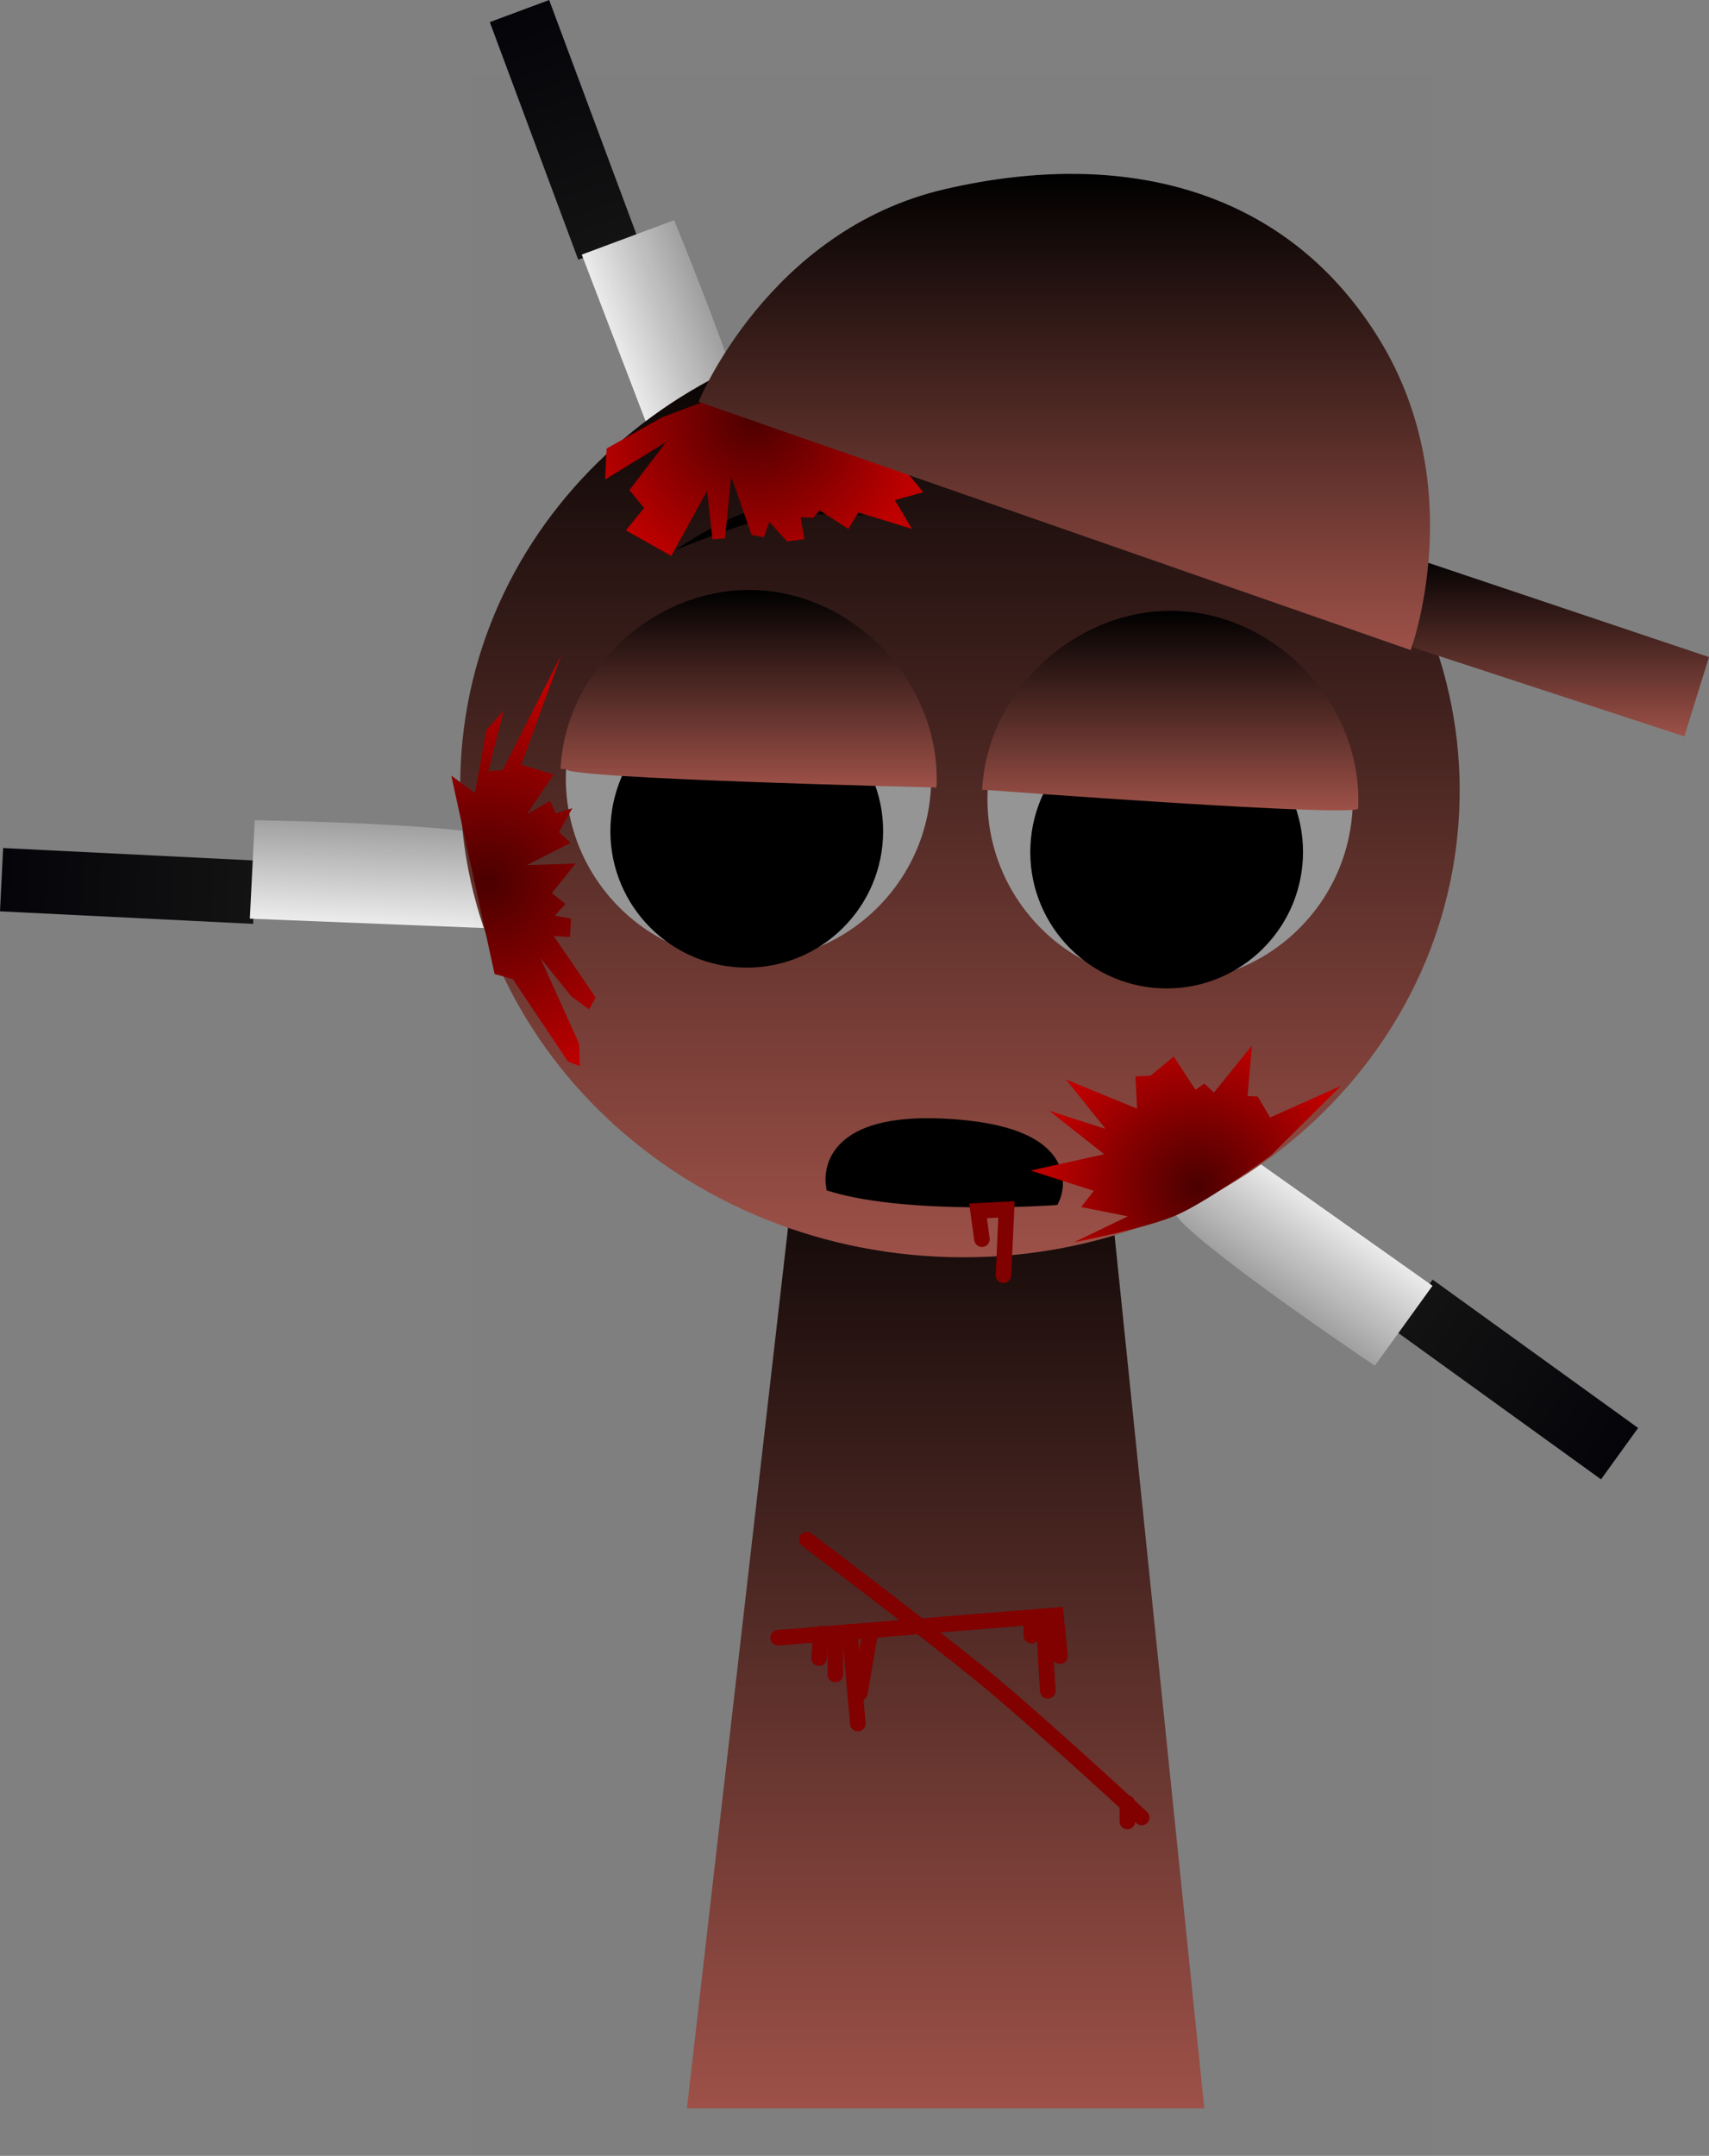 <svg version="1.1" xmlns="http://www.w3.org/2000/svg" xmlns:xlink="http://www.w3.org/1999/xlink" width="219.658" height="277.015" viewBox="0,0,219.658,277.015"><rect x="0" y="0" width="219.658" height="277.015" fill="#808080" stroke="none"/><defs><linearGradient x1="118.661" y1="149.631" x2="151.195" y2="151.243" gradientUnits="userSpaceOnUse" id="color-1"><stop offset="0" stop-color="#050409"/><stop offset="1" stop-color="#131313"/></linearGradient><linearGradient x1="174.023" y1="155.799" x2="174.65" y2="143.147" gradientUnits="userSpaceOnUse" id="color-2"><stop offset="0" stop-color="#ededed"/><stop offset="1" stop-color="#a1a1a1"/></linearGradient><linearGradient x1="185.227" y1="38.018" x2="196.598" y2="68.543" gradientUnits="userSpaceOnUse" id="color-3"><stop offset="0" stop-color="#050409"/><stop offset="1" stop-color="#131313"/></linearGradient><linearGradient x1="201.431" y1="91.314" x2="213.302" y2="86.892" gradientUnits="userSpaceOnUse" id="color-4"><stop offset="0" stop-color="#ededed"/><stop offset="1" stop-color="#a1a1a1"/></linearGradient><linearGradient x1="326.625" y1="223.382" x2="300.212" y2="204.319" gradientUnits="userSpaceOnUse" id="color-5"><stop offset="0" stop-color="#050409"/><stop offset="1" stop-color="#131313"/></linearGradient><linearGradient x1="283.542" y1="188.071" x2="276.129" y2="198.343" gradientUnits="userSpaceOnUse" id="color-6"><stop offset="0" stop-color="#ededed"/><stop offset="1" stop-color="#a1a1a1"/></linearGradient><linearGradient x1="240" y1="175.5" x2="240" y2="307.5" gradientUnits="userSpaceOnUse" id="color-7"><stop offset="0" stop-color="#000000"/><stop offset="1" stop-color="#9d5148"/></linearGradient><linearGradient x1="241.844" y1="77.533" x2="241.844" y2="198.152" gradientUnits="userSpaceOnUse" id="color-8"><stop offset="0" stop-color="#000000"/><stop offset="1" stop-color="#9d5148"/></linearGradient><linearGradient x1="214.681" y1="112.404" x2="214.681" y2="137.789" gradientUnits="userSpaceOnUse" id="color-9"><stop offset="0" stop-color="#000000"/><stop offset="1" stop-color="#9d5148"/></linearGradient><linearGradient x1="268.873" y1="115.09" x2="268.873" y2="140.727" gradientUnits="userSpaceOnUse" id="color-10"><stop offset="0" stop-color="#000000"/><stop offset="1" stop-color="#9d5148"/></linearGradient><radialGradient cx="272.325" cy="189.022" r="19.63" gradientUnits="userSpaceOnUse" id="color-11"><stop offset="0" stop-color="#4a0000"/><stop offset="1" stop-color="#be0000"/></radialGradient><radialGradient cx="181.156" cy="149.88" r="26.375" gradientUnits="userSpaceOnUse" id="color-12"><stop offset="0" stop-color="#4a0000"/><stop offset="1" stop-color="#be0000"/></radialGradient><radialGradient cx="215.426" cy="89.977" r="21.655" gradientUnits="userSpaceOnUse" id="color-13"><stop offset="0" stop-color="#4a0000"/><stop offset="1" stop-color="#be0000"/></radialGradient><linearGradient x1="318.824" y1="108.071" x2="318.824" y2="131.217" gradientUnits="userSpaceOnUse" id="color-14"><stop offset="0" stop-color="#000000"/><stop offset="1" stop-color="#9d5148"/></linearGradient><linearGradient x1="255.255" y1="58.94" x2="255.255" y2="120.129" gradientUnits="userSpaceOnUse" id="color-15"><stop offset="0" stop-color="#000000"/><stop offset="1" stop-color="#9d5148"/></linearGradient></defs><g transform="translate(-118.46,-36.597)"><g data-paper-data="{&quot;isPaintingLayer&quot;:true}" fill-rule="nonzero" stroke-linejoin="miter" stroke-miterlimit="10" stroke-dasharray="" stroke-dashoffset="0" style="mix-blend-mode: normal"><g stroke="none" stroke-width="0" stroke-linecap="butt"><path d="M118.46,153.697l0.403,-8.133l32.534,1.613l-0.403,8.133z" fill="url(#color-1)"/><path d="M181.708,143.881c7.572,1.48 16.785,12.678 16.785,12.678l-47.919,-1.922l0.627,-12.652c0,0 22.575,0.346 30.507,1.897z" data-paper-data="{&quot;index&quot;:null}" fill="url(#color-2)"/></g><g stroke="none" stroke-width="0" stroke-linecap="butt"><path d="M181.412,39.44l7.631,-2.843l11.37,30.525l-7.631,2.843z" fill="url(#color-3)"/><path d="M215.415,93.666c1.631,7.541 -5.016,20.428 -5.016,20.428l-17.163,-44.781l11.871,-4.422c0,0 8.6,20.875 10.309,28.775z" data-paper-data="{&quot;index&quot;:null}" fill="url(#color-4)"/></g><g stroke="none" stroke-width="0" stroke-linecap="butt"><path d="M329.007,220.081l-4.766,6.603l-26.413,-19.063l4.766,-6.603z" fill="url(#color-5)"/><path d="M270.608,193.885c-5.546,-5.364 -7.179,-19.772 -7.179,-19.772l39.15,27.698l-7.413,10.272c0,0 -18.748,-12.579 -24.558,-18.198z" data-paper-data="{&quot;index&quot;:null}" fill="url(#color-6)"/></g><path d="M179.284,313.613v-267.225h123.182v267.225z" fill-opacity="0.01" fill="#000000" stroke="none" stroke-width="0" stroke-linecap="butt"/><path d="M206.75,307.5l15.143,-131.842l37.783,-0.158l13.574,132z" fill="url(#color-7)" stroke="#000000" stroke-width="0" stroke-linecap="butt"/><path d="M177.686,134.662c1.649,-33.261 31.71,-58.8 67.144,-57.044c35.434,1.757 62.822,30.144 61.173,63.405c-1.649,33.261 -31.71,58.8 -67.144,57.044c-35.434,-1.757 -62.822,-30.144 -61.173,-63.405z" fill="url(#color-8)" stroke="#000000" stroke-width="0" stroke-linecap="butt"/><path d="M191.215,135.429c0.642,-12.952 11.662,-22.931 24.614,-22.289c12.952,0.642 22.931,11.662 22.289,24.614c-0.642,12.952 -11.662,22.931 -24.614,22.289c-12.952,-0.642 -22.931,-11.662 -22.289,-24.614z" fill="#959595" stroke="#000000" stroke-width="0" stroke-linecap="butt"/><path d="M197.934,142.585c0.452,-9.117 8.209,-16.141 17.326,-15.689c9.117,0.452 16.141,8.209 15.689,17.326c-0.452,9.117 -8.209,16.141 -17.326,15.689c-9.117,-0.452 -16.141,-8.209 -15.689,-17.326z" fill="#000000" stroke="#000000" stroke-width="2" stroke-linecap="butt"/><path d="M239.678,181.327c17.957,0.853 14.038,9.144 14.038,9.144c0,0 -18.228,1.247 -28.118,-1.691c-0.188,-1.505 -0.216,-8.132 14.08,-7.453z" fill="#000000" stroke="#000000" stroke-width="2" stroke-linecap="round"/><path d="M267.696,162.73c-12.952,-0.642 -22.931,-11.662 -22.289,-24.614c0.642,-12.952 11.662,-22.931 24.614,-22.289c12.952,0.642 22.931,11.662 22.289,24.614c-0.642,12.952 -11.662,22.931 -24.614,22.289z" data-paper-data="{&quot;index&quot;:null}" fill="#959595" stroke="#000000" stroke-width="0" stroke-linecap="butt"/><path d="M267.591,162.586c-9.117,-0.452 -16.141,-8.209 -15.689,-17.326c0.452,-9.117 8.209,-16.141 17.326,-15.689c9.117,0.452 16.141,8.209 15.689,17.326c-0.452,9.117 -8.209,16.141 -17.326,15.689z" data-paper-data="{&quot;index&quot;:null}" fill="#000000" stroke="#000000" stroke-width="2" stroke-linecap="butt"/><path d="M190.507,135.394c0.642,-12.952 12.406,-23.604 25.358,-22.962c12.952,0.642 23.604,12.406 22.962,25.358c0,0 -47.673,-1.13 -47.612,-2.36z" fill="url(#color-9)" stroke="#000000" stroke-width="0" stroke-linecap="butt"/><path d="M244.699,138.08c0.642,-12.952 12.406,-23.604 25.358,-22.962c12.952,0.642 23.604,12.406 22.962,25.358c-0.06,1.212 -47.612,-2.36 -47.612,-2.36z" data-paper-data="{&quot;index&quot;:null}" fill="url(#color-10)" stroke="#000000" stroke-width="0" stroke-linecap="butt"/><path d="M205.264,107.282c0,0 6.957,-4.831 12.098,-5.772c5.141,-0.941 12.284,1.309 12.284,1.309c0,0 -8.025,-0.458 -11.996,0.268c-4.149,0.759 -12.387,4.194 -12.387,4.194z" fill="#000000" stroke="none" stroke-width="0" stroke-linecap="butt"/><path d="M269.357,105.651c-3.879,-1.116 -11.91,-1.454 -11.91,-1.454c0,0 7.331,-1.533 12.354,-0.088c5.023,1.445 11.468,6.94 11.468,6.94c0,0 -7.857,-4.232 -11.911,-5.398z" data-paper-data="{&quot;index&quot;:null}" fill="#000000" stroke="none" stroke-width="0" stroke-linecap="butt"/><path d="M222.157,234.438c0,0 16.096,12.125 23.494,18.26c6.916,5.735 19.546,17.432 19.546,17.432" fill="none" stroke="#810000" stroke-width="2" stroke-linecap="round"/><path d="M218.483,247.035l35.692,-2.887l0.525,5.249" fill="none" stroke="#810000" stroke-width="2" stroke-linecap="round"/><path d="M251.025,246.773v-2.1" fill="none" stroke="#810000" stroke-width="2" stroke-linecap="round"/><path d="M253.125,253.858l-0.525,-8.923" fill="none" stroke="#810000" stroke-width="2" stroke-linecap="round"/><path d="M223.731,249.659l0.262,-3.149" fill="none" stroke="#810000" stroke-width="2" stroke-linecap="round"/><path d="M225.831,247.56v4.199" fill="none" stroke="#810000" stroke-width="2" stroke-linecap="round"/><path d="M227.668,246.248l1.05,11.81" fill="none" stroke="#810000" stroke-width="2" stroke-linecap="round"/><path d="M230.292,246.51l-1.312,7.611" fill="none" stroke="#810000" stroke-width="2" stroke-linecap="round"/><path d="M263.36,268.293v2.362" fill="none" stroke="#810000" stroke-width="2" stroke-linecap="round"/><path d="M244.669,195.824l-0.504,-3.64l3.657,-0.188l-0.387,8.459" fill="none" stroke="#810000" stroke-width="2" stroke-linecap="round"/><path d="M281.78,185.084c0,0 -7.87,5.772 -12.02,7.612c-4.002,1.774 -13.242,3.515 -13.242,3.515l6.912,-3.322l-6.018,-1.192l1.632,-2.085l-8.114,-2.607l9.453,-2.1l-7.085,-5.593l7.26,2.344l-5.09,-6.355l9.139,3.748l-0.213,-4.138l1.961,-0.112l2.955,-2.448l2.812,4.278l1.129,-0.808l1.241,1.153l4.885,-6.037l-0.565,6.486l1.3,0.07l1.593,2.692l9.124,-4.072l-9.049,8.972z" fill="url(#color-11)" stroke="none" stroke-width="0" stroke-linecap="round"/><path d="M179.506,138.505l1.451,-8.074l2.227,-2.517l-1.963,7.786l1.848,-0.171l7.569,-14.865l-5.171,14.196l4.142,1.256l-3.405,5.086l2.974,-1.692l0.708,1.612l2.136,-0.682l-1.729,3.067l1.508,1.389l-5.66,2.873l6.317,-0.212l-3.078,3.789l1.77,1.402l-1.389,1.508l2.084,0.366l-0.117,2.359l-2.097,-0.104l5.39,7.887l-0.864,1.534l-2.281,-1.69l-3.96,-4.926l4.972,11.02l0.119,2.896l-1.547,-0.602l-7.095,-10.599l-2.333,-0.641l-5.568,-25.501z" fill="url(#color-12)" stroke="#000000" stroke-width="0" stroke-linecap="round"/><path d="M239.905,91.989l-6.367,3.481l3.58,4.374l-3.647,1.018l2.214,3.707l-6.888,-2.14l-1.305,2.133l-3.679,-2.381l-0.847,0.957l-1.595,-0.079l0.46,2.82l-2.213,0.29l-2.274,-2.511l-0.697,1.964l-1.585,-0.278l-2.624,-7.524l-0.794,7.954l-1.605,0.12l-0.69,-6.229l-4.611,8.364l-5.832,-3.287l2.341,-2.881l-1.885,-2.292l4.702,-6.162l-7.832,4.807l0.198,-3.987l7.194,-4.04l16.901,-6.356z" fill="url(#color-13)" stroke="#000000" stroke-width="0" stroke-linecap="round"/><g stroke="#000000" stroke-width="0" stroke-linecap="round"><path d="M338.118,121.028l-3.175,10.189l-34.811,-11.404l-0.601,-11.741z" fill="url(#color-14)"/><path d="M208.249,88.225c0,0 8.94,-22.047 31.634,-27.316c23.407,-5.434 44.149,0.183 55.87,19.305c11.721,19.122 4.029,39.915 4.029,39.915l-91.533,-31.904z" fill="url(#color-15)"/></g></g></g></svg>